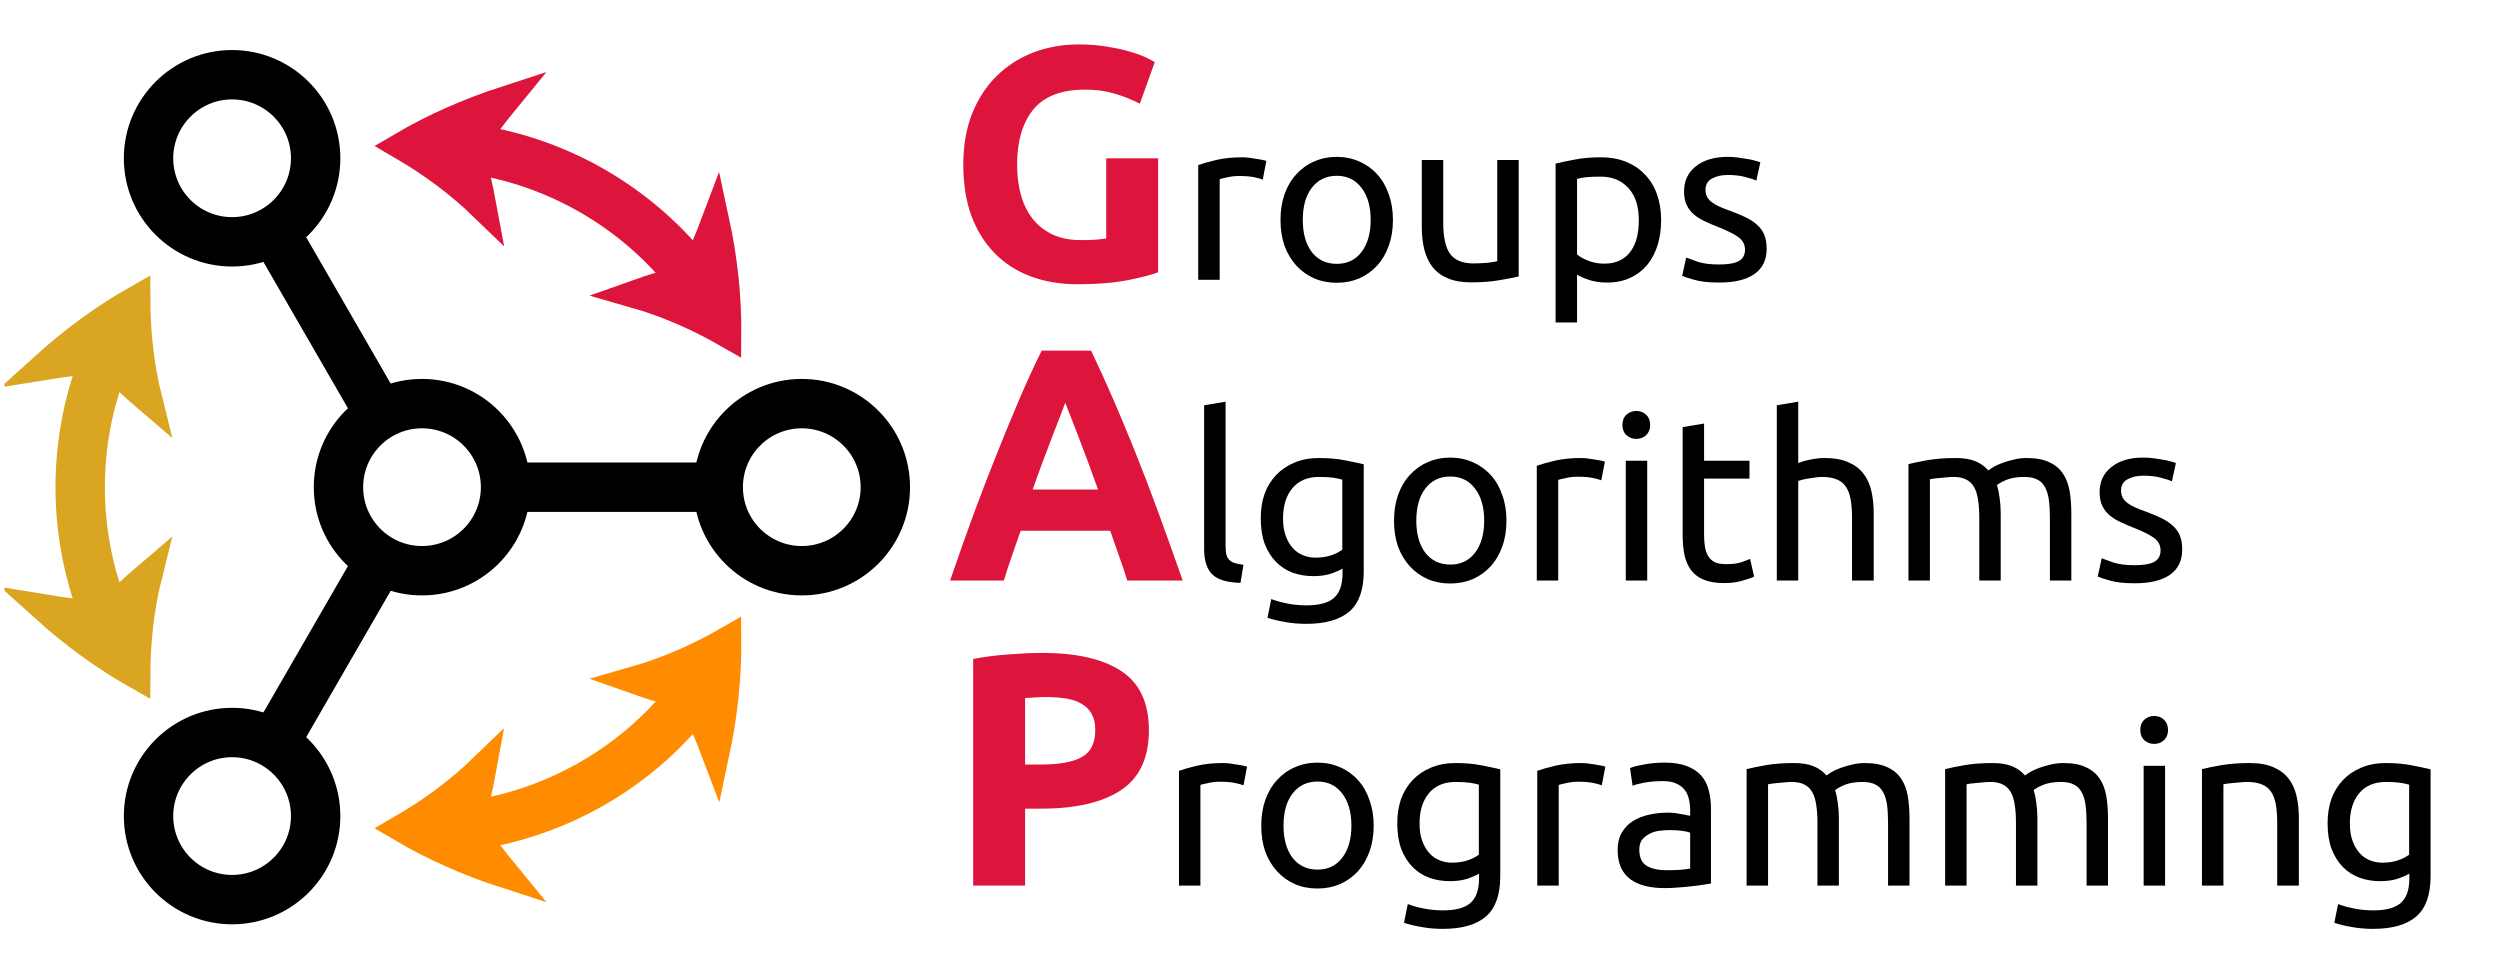 <?xml version="1.0" encoding="UTF-8"?>
<svg xmlns="http://www.w3.org/2000/svg" xmlns:xlink="http://www.w3.org/1999/xlink" width="185.854" height="72.681" viewBox="0 0 185.854 72.681">
<defs>
<g>
<g id="glyph-0-0">
<path d="M 10.312 -14.141 C 8.52 -14.141 7.223 -13.641 6.422 -12.641 C 5.629 -11.648 5.234 -10.289 5.234 -8.562 C 5.234 -7.719 5.332 -6.953 5.531 -6.266 C 5.727 -5.586 6.02 -5.004 6.406 -4.516 C 6.801 -4.023 7.297 -3.641 7.891 -3.359 C 8.484 -3.086 9.176 -2.953 9.969 -2.953 C 10.395 -2.953 10.758 -2.961 11.062 -2.984 C 11.363 -3.004 11.629 -3.035 11.859 -3.078 L 11.859 -9.031 L 15.719 -9.031 L 15.719 -0.562 C 15.258 -0.383 14.52 -0.191 13.5 0.016 C 12.477 0.223 11.219 0.328 9.719 0.328 C 8.438 0.328 7.27 0.129 6.219 -0.266 C 5.176 -0.66 4.285 -1.238 3.547 -2 C 2.805 -2.758 2.234 -3.688 1.828 -4.781 C 1.43 -5.883 1.234 -7.145 1.234 -8.562 C 1.234 -9.988 1.453 -11.254 1.891 -12.359 C 2.336 -13.461 2.945 -14.395 3.719 -15.156 C 4.5 -15.926 5.41 -16.508 6.453 -16.906 C 7.492 -17.301 8.609 -17.5 9.797 -17.5 C 10.598 -17.5 11.32 -17.441 11.969 -17.328 C 12.625 -17.223 13.188 -17.098 13.656 -16.953 C 14.125 -16.816 14.508 -16.676 14.812 -16.531 C 15.113 -16.383 15.332 -16.27 15.469 -16.188 L 14.359 -13.094 C 13.828 -13.375 13.219 -13.617 12.531 -13.828 C 11.852 -14.035 11.113 -14.141 10.312 -14.141 Z M 10.312 -14.141 "/>
</g>
<g id="glyph-0-1">
<path d="M 13.422 0 C 13.242 -0.594 13.039 -1.203 12.812 -1.828 C 12.594 -2.453 12.375 -3.078 12.156 -3.703 L 5.5 -3.703 C 5.289 -3.078 5.07 -2.453 4.844 -1.828 C 4.625 -1.203 4.426 -0.594 4.25 0 L 0.25 0 C 0.883 -1.844 1.488 -3.547 2.062 -5.109 C 2.645 -6.672 3.211 -8.141 3.766 -9.516 C 4.316 -10.898 4.859 -12.211 5.391 -13.453 C 5.922 -14.703 6.477 -15.914 7.062 -17.094 L 10.734 -17.094 C 11.297 -15.914 11.848 -14.703 12.391 -13.453 C 12.93 -12.211 13.477 -10.898 14.031 -9.516 C 14.582 -8.141 15.145 -6.672 15.719 -5.109 C 16.289 -3.547 16.898 -1.844 17.547 0 Z M 8.812 -13.219 C 8.727 -12.977 8.602 -12.645 8.438 -12.219 C 8.27 -11.789 8.078 -11.297 7.859 -10.734 C 7.648 -10.172 7.414 -9.551 7.156 -8.875 C 6.906 -8.207 6.648 -7.504 6.391 -6.766 L 11.25 -6.766 C 10.988 -7.504 10.734 -8.207 10.484 -8.875 C 10.234 -9.551 10 -10.172 9.781 -10.734 C 9.562 -11.297 9.367 -11.789 9.203 -12.219 C 9.035 -12.645 8.906 -12.977 8.812 -13.219 Z M 8.812 -13.219 "/>
</g>
<g id="glyph-0-2">
<path d="M 7.109 -17.297 C 9.648 -17.297 11.602 -16.848 12.969 -15.953 C 14.344 -15.055 15.031 -13.586 15.031 -11.547 C 15.031 -9.492 14.336 -8.008 12.953 -7.094 C 11.566 -6.176 9.594 -5.719 7.031 -5.719 L 5.828 -5.719 L 5.828 0 L 1.969 0 L 1.969 -16.844 C 2.812 -17.008 3.703 -17.125 4.641 -17.188 C 5.578 -17.258 6.398 -17.297 7.109 -17.297 Z M 7.359 -14.016 C 7.078 -14.016 6.801 -14.004 6.531 -13.984 C 6.258 -13.973 6.023 -13.957 5.828 -13.938 L 5.828 -9 L 7.031 -9 C 8.363 -9 9.363 -9.18 10.031 -9.547 C 10.707 -9.91 11.047 -10.586 11.047 -11.578 C 11.047 -12.047 10.957 -12.438 10.781 -12.75 C 10.613 -13.062 10.367 -13.312 10.047 -13.5 C 9.734 -13.695 9.344 -13.832 8.875 -13.906 C 8.414 -13.977 7.91 -14.016 7.359 -14.016 Z M 7.359 -14.016 "/>
</g>
<g id="glyph-1-0">
<path d="M 4.656 -9.109 C 4.801 -9.109 4.961 -9.098 5.141 -9.078 C 5.316 -9.055 5.488 -9.031 5.656 -9 C 5.82 -8.977 5.977 -8.953 6.125 -8.922 C 6.27 -8.891 6.375 -8.863 6.438 -8.844 L 6.172 -7.453 C 6.047 -7.504 5.836 -7.562 5.547 -7.625 C 5.254 -7.688 4.879 -7.719 4.422 -7.719 C 4.129 -7.719 3.836 -7.688 3.547 -7.625 C 3.254 -7.562 3.062 -7.516 2.969 -7.484 L 2.969 0 L 1.375 0 L 1.375 -8.531 C 1.75 -8.664 2.211 -8.797 2.766 -8.922 C 3.328 -9.047 3.957 -9.109 4.656 -9.109 Z M 4.656 -9.109 "/>
</g>
<g id="glyph-1-1">
<path d="M 9.234 -4.453 C 9.234 -3.742 9.129 -3.102 8.922 -2.531 C 8.723 -1.969 8.438 -1.477 8.062 -1.062 C 7.688 -0.656 7.242 -0.336 6.734 -0.109 C 6.223 0.109 5.664 0.219 5.062 0.219 C 4.445 0.219 3.883 0.109 3.375 -0.109 C 2.863 -0.336 2.422 -0.656 2.047 -1.062 C 1.672 -1.477 1.379 -1.969 1.172 -2.531 C 0.973 -3.102 0.875 -3.742 0.875 -4.453 C 0.875 -5.148 0.973 -5.785 1.172 -6.359 C 1.379 -6.941 1.672 -7.438 2.047 -7.844 C 2.422 -8.258 2.863 -8.578 3.375 -8.797 C 3.883 -9.023 4.445 -9.141 5.062 -9.141 C 5.664 -9.141 6.223 -9.023 6.734 -8.797 C 7.242 -8.578 7.688 -8.258 8.062 -7.844 C 8.438 -7.438 8.723 -6.941 8.922 -6.359 C 9.129 -5.785 9.234 -5.148 9.234 -4.453 Z M 7.578 -4.453 C 7.578 -5.461 7.348 -6.258 6.891 -6.844 C 6.441 -7.438 5.832 -7.734 5.062 -7.734 C 4.281 -7.734 3.66 -7.438 3.203 -6.844 C 2.754 -6.258 2.531 -5.461 2.531 -4.453 C 2.531 -3.453 2.754 -2.656 3.203 -2.062 C 3.66 -1.477 4.281 -1.188 5.062 -1.188 C 5.832 -1.188 6.441 -1.477 6.891 -2.062 C 7.348 -2.656 7.578 -3.453 7.578 -4.453 Z M 7.578 -4.453 "/>
</g>
<g id="glyph-1-2">
<path d="M 8.469 -0.25 C 8.102 -0.164 7.617 -0.07 7.016 0.031 C 6.422 0.133 5.727 0.188 4.938 0.188 C 4.25 0.188 3.672 0.086 3.203 -0.109 C 2.734 -0.305 2.352 -0.586 2.062 -0.953 C 1.781 -1.328 1.578 -1.758 1.453 -2.25 C 1.328 -2.75 1.266 -3.301 1.266 -3.906 L 1.266 -8.906 L 2.859 -8.906 L 2.859 -4.25 C 2.859 -3.164 3.031 -2.391 3.375 -1.922 C 3.719 -1.453 4.297 -1.219 5.109 -1.219 C 5.273 -1.219 5.445 -1.223 5.625 -1.234 C 5.812 -1.242 5.984 -1.254 6.141 -1.266 C 6.305 -1.285 6.453 -1.305 6.578 -1.328 C 6.711 -1.348 6.812 -1.367 6.875 -1.391 L 6.875 -8.906 L 8.469 -8.906 Z M 8.469 -0.25 "/>
</g>
<g id="glyph-1-3">
<path d="M 7.562 -4.438 C 7.562 -5.477 7.301 -6.273 6.781 -6.828 C 6.27 -7.391 5.586 -7.672 4.734 -7.672 C 4.254 -7.672 3.879 -7.656 3.609 -7.625 C 3.336 -7.594 3.125 -7.551 2.969 -7.5 L 2.969 -1.891 C 3.156 -1.723 3.43 -1.566 3.797 -1.422 C 4.172 -1.273 4.57 -1.203 5 -1.203 C 5.457 -1.203 5.848 -1.285 6.172 -1.453 C 6.504 -1.617 6.77 -1.848 6.969 -2.141 C 7.176 -2.43 7.328 -2.77 7.422 -3.156 C 7.516 -3.551 7.562 -3.977 7.562 -4.438 Z M 9.219 -4.438 C 9.219 -3.758 9.129 -3.133 8.953 -2.562 C 8.773 -2 8.516 -1.508 8.172 -1.094 C 7.828 -0.688 7.406 -0.367 6.906 -0.141 C 6.414 0.086 5.848 0.203 5.203 0.203 C 4.691 0.203 4.238 0.133 3.844 0 C 3.445 -0.133 3.156 -0.266 2.969 -0.391 L 2.969 3.172 L 1.375 3.172 L 1.375 -8.641 C 1.75 -8.734 2.219 -8.832 2.781 -8.938 C 3.352 -9.051 4.008 -9.109 4.75 -9.109 C 5.438 -9.109 6.051 -9 6.594 -8.781 C 7.145 -8.562 7.613 -8.25 8 -7.844 C 8.395 -7.445 8.695 -6.957 8.906 -6.375 C 9.113 -5.801 9.219 -5.156 9.219 -4.438 Z M 9.219 -4.438 "/>
</g>
<g id="glyph-1-4">
<path d="M 3.438 -1.141 C 4.094 -1.141 4.578 -1.223 4.891 -1.391 C 5.203 -1.566 5.359 -1.848 5.359 -2.234 C 5.359 -2.617 5.203 -2.926 4.891 -3.156 C 4.586 -3.383 4.082 -3.641 3.375 -3.922 C 3.031 -4.055 2.703 -4.195 2.391 -4.344 C 2.078 -4.488 1.805 -4.656 1.578 -4.844 C 1.348 -5.039 1.164 -5.273 1.031 -5.547 C 0.895 -5.828 0.828 -6.164 0.828 -6.562 C 0.828 -7.352 1.117 -7.977 1.703 -8.438 C 2.285 -8.906 3.078 -9.141 4.078 -9.141 C 4.328 -9.141 4.578 -9.125 4.828 -9.094 C 5.078 -9.062 5.312 -9.023 5.531 -8.984 C 5.75 -8.953 5.941 -8.91 6.109 -8.859 C 6.273 -8.816 6.406 -8.773 6.5 -8.734 L 6.203 -7.375 C 6.035 -7.457 5.766 -7.547 5.391 -7.641 C 5.023 -7.742 4.586 -7.797 4.078 -7.797 C 3.629 -7.797 3.238 -7.707 2.906 -7.531 C 2.582 -7.352 2.422 -7.078 2.422 -6.703 C 2.422 -6.504 2.457 -6.332 2.531 -6.188 C 2.602 -6.039 2.719 -5.906 2.875 -5.781 C 3.031 -5.664 3.219 -5.555 3.438 -5.453 C 3.664 -5.348 3.941 -5.238 4.266 -5.125 C 4.691 -4.969 5.066 -4.812 5.391 -4.656 C 5.723 -4.5 6.004 -4.316 6.234 -4.109 C 6.473 -3.91 6.656 -3.664 6.781 -3.375 C 6.906 -3.082 6.969 -2.723 6.969 -2.297 C 6.969 -1.473 6.66 -0.848 6.047 -0.422 C 5.441 -0.004 4.57 0.203 3.438 0.203 C 2.656 0.203 2.039 0.133 1.594 0 C 1.145 -0.125 0.844 -0.223 0.688 -0.297 L 0.984 -1.656 C 1.16 -1.594 1.445 -1.488 1.844 -1.344 C 2.25 -1.207 2.781 -1.141 3.438 -1.141 Z M 3.438 -1.141 "/>
</g>
<g id="glyph-1-5">
<path d="M 4.047 0.172 C 3.066 0.148 2.367 -0.055 1.953 -0.453 C 1.547 -0.859 1.344 -1.484 1.344 -2.328 L 1.344 -13.031 L 2.938 -13.297 L 2.938 -2.594 C 2.938 -2.32 2.957 -2.102 3 -1.938 C 3.039 -1.77 3.113 -1.633 3.219 -1.531 C 3.32 -1.426 3.457 -1.348 3.625 -1.297 C 3.801 -1.242 4.016 -1.203 4.266 -1.172 Z M 4.047 0.172 "/>
</g>
<g id="glyph-1-6">
<path d="M 6.953 -0.891 C 6.816 -0.797 6.551 -0.676 6.156 -0.531 C 5.77 -0.395 5.312 -0.328 4.781 -0.328 C 4.25 -0.328 3.742 -0.41 3.266 -0.578 C 2.785 -0.754 2.367 -1.02 2.016 -1.375 C 1.66 -1.738 1.379 -2.188 1.172 -2.719 C 0.973 -3.258 0.875 -3.898 0.875 -4.641 C 0.875 -5.297 0.969 -5.895 1.156 -6.438 C 1.352 -6.977 1.641 -7.445 2.016 -7.844 C 2.391 -8.238 2.844 -8.547 3.375 -8.766 C 3.914 -8.992 4.52 -9.109 5.188 -9.109 C 5.938 -9.109 6.586 -9.051 7.141 -8.938 C 7.691 -8.832 8.156 -8.734 8.531 -8.641 L 8.531 -0.688 C 8.531 0.688 8.176 1.68 7.469 2.297 C 6.758 2.91 5.688 3.219 4.25 3.219 C 3.688 3.219 3.156 3.172 2.656 3.078 C 2.164 2.992 1.738 2.891 1.375 2.766 L 1.656 1.375 C 1.977 1.5 2.367 1.609 2.828 1.703 C 3.297 1.797 3.781 1.844 4.281 1.844 C 5.227 1.844 5.91 1.656 6.328 1.281 C 6.742 0.906 6.953 0.305 6.953 -0.516 Z M 6.938 -7.5 C 6.781 -7.551 6.566 -7.598 6.297 -7.641 C 6.023 -7.68 5.66 -7.703 5.203 -7.703 C 4.348 -7.703 3.688 -7.422 3.219 -6.859 C 2.758 -6.297 2.531 -5.551 2.531 -4.625 C 2.531 -4.113 2.598 -3.676 2.734 -3.312 C 2.867 -2.945 3.047 -2.645 3.266 -2.406 C 3.484 -2.164 3.738 -1.988 4.031 -1.875 C 4.32 -1.758 4.625 -1.703 4.938 -1.703 C 5.363 -1.703 5.754 -1.758 6.109 -1.875 C 6.461 -2 6.738 -2.141 6.938 -2.297 Z M 6.938 -7.5 "/>
</g>
<g id="glyph-1-7">
<path d="M 2.969 0 L 1.375 0 L 1.375 -8.906 L 2.969 -8.906 Z M 2.156 -10.531 C 1.875 -10.531 1.629 -10.625 1.422 -10.812 C 1.223 -11 1.125 -11.25 1.125 -11.562 C 1.125 -11.883 1.223 -12.141 1.422 -12.328 C 1.629 -12.516 1.875 -12.609 2.156 -12.609 C 2.445 -12.609 2.691 -12.516 2.891 -12.328 C 3.086 -12.141 3.188 -11.883 3.188 -11.562 C 3.188 -11.25 3.086 -11 2.891 -10.812 C 2.691 -10.625 2.445 -10.531 2.156 -10.531 Z M 2.156 -10.531 "/>
</g>
<g id="glyph-1-8">
<path d="M 2.859 -8.906 L 6.234 -8.906 L 6.234 -7.578 L 2.859 -7.578 L 2.859 -3.469 C 2.859 -3.02 2.891 -2.648 2.953 -2.359 C 3.023 -2.066 3.129 -1.836 3.266 -1.672 C 3.41 -1.504 3.582 -1.383 3.781 -1.312 C 3.988 -1.25 4.234 -1.219 4.516 -1.219 C 4.992 -1.219 5.379 -1.27 5.672 -1.375 C 5.961 -1.488 6.164 -1.566 6.281 -1.609 L 6.578 -0.297 C 6.422 -0.211 6.141 -0.113 5.734 0 C 5.336 0.125 4.883 0.188 4.375 0.188 C 3.77 0.188 3.27 0.109 2.875 -0.047 C 2.477 -0.203 2.16 -0.43 1.922 -0.734 C 1.68 -1.047 1.508 -1.426 1.406 -1.875 C 1.312 -2.32 1.266 -2.844 1.266 -3.438 L 1.266 -11.406 L 2.859 -11.672 Z M 2.859 -8.906 "/>
</g>
<g id="glyph-1-9">
<path d="M 1.375 0 L 1.375 -13.031 L 2.969 -13.297 L 2.969 -8.734 C 3.258 -8.848 3.57 -8.938 3.906 -9 C 4.25 -9.07 4.586 -9.109 4.922 -9.109 C 5.629 -9.109 6.219 -9.004 6.688 -8.797 C 7.156 -8.598 7.531 -8.316 7.812 -7.953 C 8.094 -7.598 8.289 -7.164 8.406 -6.656 C 8.52 -6.156 8.578 -5.602 8.578 -5 L 8.578 0 L 6.969 0 L 6.969 -4.656 C 6.969 -5.207 6.93 -5.676 6.859 -6.062 C 6.785 -6.457 6.66 -6.773 6.484 -7.016 C 6.316 -7.254 6.086 -7.426 5.797 -7.531 C 5.516 -7.645 5.164 -7.703 4.75 -7.703 C 4.57 -7.703 4.391 -7.688 4.203 -7.656 C 4.023 -7.633 3.852 -7.609 3.688 -7.578 C 3.52 -7.555 3.367 -7.523 3.234 -7.484 C 3.109 -7.453 3.02 -7.426 2.969 -7.406 L 2.969 0 Z M 1.375 0 "/>
</g>
<g id="glyph-1-10">
<path d="M 1.375 -8.656 C 1.738 -8.75 2.219 -8.848 2.812 -8.953 C 3.414 -9.055 4.113 -9.109 4.906 -9.109 C 5.477 -9.109 5.957 -9.031 6.344 -8.875 C 6.727 -8.719 7.051 -8.488 7.312 -8.188 C 7.395 -8.25 7.52 -8.332 7.688 -8.438 C 7.863 -8.539 8.078 -8.641 8.328 -8.734 C 8.578 -8.828 8.859 -8.91 9.172 -8.984 C 9.484 -9.066 9.816 -9.109 10.172 -9.109 C 10.848 -9.109 11.406 -9.004 11.844 -8.797 C 12.281 -8.598 12.617 -8.316 12.859 -7.953 C 13.109 -7.586 13.273 -7.148 13.359 -6.641 C 13.441 -6.141 13.484 -5.594 13.484 -5 L 13.484 0 L 11.891 0 L 11.891 -4.656 C 11.891 -5.188 11.863 -5.641 11.812 -6.016 C 11.758 -6.391 11.66 -6.703 11.516 -6.953 C 11.379 -7.211 11.188 -7.398 10.938 -7.516 C 10.695 -7.641 10.383 -7.703 10 -7.703 C 9.457 -7.703 9.008 -7.629 8.656 -7.484 C 8.312 -7.336 8.078 -7.207 7.953 -7.094 C 8.047 -6.801 8.113 -6.477 8.156 -6.125 C 8.207 -5.77 8.234 -5.395 8.234 -5 L 8.234 0 L 6.641 0 L 6.641 -4.656 C 6.641 -5.188 6.609 -5.641 6.547 -6.016 C 6.492 -6.391 6.395 -6.703 6.25 -6.953 C 6.102 -7.211 5.906 -7.398 5.656 -7.516 C 5.414 -7.641 5.109 -7.703 4.734 -7.703 C 4.566 -7.703 4.391 -7.691 4.203 -7.672 C 4.023 -7.66 3.852 -7.645 3.688 -7.625 C 3.52 -7.613 3.367 -7.598 3.234 -7.578 C 3.098 -7.555 3.008 -7.539 2.969 -7.531 L 2.969 0 L 1.375 0 Z M 1.375 -8.656 "/>
</g>
<g id="glyph-1-11">
<path d="M 4.391 -1.141 C 4.766 -1.141 5.098 -1.148 5.391 -1.172 C 5.68 -1.191 5.926 -1.223 6.125 -1.266 L 6.125 -3.922 C 6.008 -3.984 5.82 -4.031 5.562 -4.062 C 5.301 -4.102 4.988 -4.125 4.625 -4.125 C 4.383 -4.125 4.129 -4.109 3.859 -4.078 C 3.598 -4.047 3.352 -3.973 3.125 -3.859 C 2.906 -3.754 2.719 -3.609 2.562 -3.422 C 2.414 -3.234 2.344 -2.984 2.344 -2.672 C 2.344 -2.098 2.523 -1.695 2.891 -1.469 C 3.254 -1.25 3.754 -1.141 4.391 -1.141 Z M 4.25 -9.141 C 4.883 -9.141 5.422 -9.055 5.859 -8.891 C 6.305 -8.723 6.664 -8.488 6.938 -8.188 C 7.207 -7.883 7.395 -7.523 7.5 -7.109 C 7.613 -6.691 7.672 -6.227 7.672 -5.719 L 7.672 -0.156 C 7.535 -0.133 7.344 -0.102 7.094 -0.062 C 6.852 -0.02 6.578 0.016 6.266 0.047 C 5.961 0.086 5.629 0.117 5.266 0.141 C 4.91 0.172 4.555 0.188 4.203 0.188 C 3.691 0.188 3.223 0.133 2.797 0.031 C 2.379 -0.07 2.016 -0.234 1.703 -0.453 C 1.398 -0.672 1.16 -0.961 0.984 -1.328 C 0.816 -1.703 0.734 -2.145 0.734 -2.656 C 0.734 -3.145 0.832 -3.566 1.031 -3.922 C 1.238 -4.273 1.508 -4.562 1.844 -4.781 C 2.188 -5 2.586 -5.16 3.047 -5.266 C 3.504 -5.367 3.984 -5.422 4.484 -5.422 C 4.648 -5.422 4.816 -5.41 4.984 -5.391 C 5.16 -5.367 5.32 -5.344 5.469 -5.312 C 5.625 -5.289 5.758 -5.266 5.875 -5.234 C 5.988 -5.211 6.07 -5.195 6.125 -5.188 L 6.125 -5.641 C 6.125 -5.898 6.094 -6.16 6.031 -6.422 C 5.977 -6.68 5.875 -6.91 5.719 -7.109 C 5.57 -7.305 5.367 -7.461 5.109 -7.578 C 4.859 -7.703 4.523 -7.766 4.109 -7.766 C 3.586 -7.766 3.129 -7.727 2.734 -7.656 C 2.336 -7.582 2.039 -7.504 1.844 -7.422 L 1.656 -8.734 C 1.863 -8.828 2.207 -8.914 2.688 -9 C 3.164 -9.094 3.688 -9.141 4.25 -9.141 Z M 4.25 -9.141 "/>
</g>
<g id="glyph-1-12">
<path d="M 1.375 -8.656 C 1.738 -8.75 2.223 -8.848 2.828 -8.953 C 3.43 -9.055 4.129 -9.109 4.922 -9.109 C 5.629 -9.109 6.219 -9.004 6.688 -8.797 C 7.156 -8.598 7.531 -8.316 7.812 -7.953 C 8.094 -7.598 8.289 -7.164 8.406 -6.656 C 8.52 -6.156 8.578 -5.602 8.578 -5 L 8.578 0 L 6.969 0 L 6.969 -4.656 C 6.969 -5.207 6.93 -5.676 6.859 -6.062 C 6.785 -6.457 6.66 -6.773 6.484 -7.016 C 6.316 -7.254 6.086 -7.426 5.797 -7.531 C 5.516 -7.645 5.164 -7.703 4.75 -7.703 C 4.57 -7.703 4.391 -7.691 4.203 -7.672 C 4.023 -7.66 3.852 -7.645 3.688 -7.625 C 3.52 -7.613 3.367 -7.598 3.234 -7.578 C 3.109 -7.555 3.02 -7.539 2.969 -7.531 L 2.969 0 L 1.375 0 Z M 1.375 -8.656 "/>
</g>
</g>
<clipPath id="clip-0">
<path clip-rule="nonzero" d="M 0.332 0 L 90 0 L 90 72.363 L 0.332 72.363 Z M 0.332 0 "/>
</clipPath>
<clipPath id="clip-1">
<path clip-rule="nonzero" d="M 1 0 L 118 0 L 118 72.363 L 1 72.363 Z M 1 0 "/>
</clipPath>
<clipPath id="clip-2">
<path clip-rule="nonzero" d="M 0.332 0 L 76 0 L 76 70 L 0.332 70 Z M 0.332 0 "/>
</clipPath>
<clipPath id="clip-3">
<path clip-rule="nonzero" d="M 0.332 2 L 76 2 L 76 72.363 L 0.332 72.363 Z M 0.332 2 "/>
</clipPath>
<clipPath id="clip-4">
<path clip-rule="nonzero" d="M 0.332 0 L 81 0 L 81 72.363 L 0.332 72.363 Z M 0.332 0 "/>
</clipPath>
<clipPath id="clip-5">
<path clip-rule="nonzero" d="M 0.332 0 L 103 0 L 103 72.363 L 0.332 72.363 Z M 0.332 0 "/>
</clipPath>
<clipPath id="clip-6">
<path clip-rule="nonzero" d="M 0.332 0 L 67 0 L 67 45 L 0.332 45 Z M 0.332 0 "/>
</clipPath>
<clipPath id="clip-7">
<path clip-rule="nonzero" d="M 0.332 0 L 60 0 L 60 72.363 L 0.332 72.363 Z M 0.332 0 "/>
</clipPath>
<clipPath id="clip-8">
<path clip-rule="nonzero" d="M 0.332 0 L 41 0 L 41 59 L 0.332 59 Z M 0.332 0 "/>
</clipPath>
<clipPath id="clip-9">
<path clip-rule="nonzero" d="M 0.332 13 L 41 13 L 41 72.363 L 0.332 72.363 Z M 0.332 13 "/>
</clipPath>
<clipPath id="clip-10">
<path clip-rule="nonzero" d="M 0.332 0 L 103 0 L 103 72.363 L 0.332 72.363 Z M 0.332 0 "/>
</clipPath>
<clipPath id="clip-11">
<path clip-rule="nonzero" d="M 0.332 28 L 67 28 L 67 72.363 L 0.332 72.363 Z M 0.332 28 "/>
</clipPath>
<clipPath id="clip-12">
<path clip-rule="nonzero" d="M 18 18 L 84 18 L 84 72.363 L 18 72.363 Z M 18 18 "/>
</clipPath>
</defs>
<g clip-path="url(#clip-0)">
<path fill="none" stroke-width="3.686" stroke-linecap="butt" stroke-linejoin="miter" stroke="rgb(0%, 0%, 0%)" stroke-opacity="1" stroke-miterlimit="10" d="M 6.238 -0.001 C 6.238 3.444 3.445 6.237 -0 6.237 C -3.445 6.237 -6.234 3.444 -6.234 -0.001 C -6.234 -3.445 -3.445 -6.235 -0 -6.235 C 3.445 -6.235 6.238 -3.445 6.238 -0.001 Z M 6.238 -0.001 " transform="matrix(0.996, 0, 0, -0.996, 31.371, 36.218)"/>
</g>
<g clip-path="url(#clip-1)">
<path fill="none" stroke-width="3.686" stroke-linecap="butt" stroke-linejoin="miter" stroke="rgb(0%, 0%, 0%)" stroke-opacity="1" stroke-miterlimit="10" d="M 34.585 -0.001 C 34.585 3.444 31.791 6.237 28.346 6.237 C 24.902 6.237 22.112 3.444 22.112 -0.001 C 22.112 -3.445 24.902 -6.235 28.346 -6.235 C 31.791 -6.235 34.585 -3.445 34.585 -0.001 Z M 34.585 -0.001 " transform="matrix(0.996, 0, 0, -0.996, 31.371, 36.218)"/>
</g>
<g clip-path="url(#clip-2)">
<path fill="none" stroke-width="3.686" stroke-linecap="butt" stroke-linejoin="miter" stroke="rgb(0%, 0%, 0%)" stroke-opacity="1" stroke-miterlimit="10" d="M -7.937 24.548 C -7.937 27.993 -10.731 30.786 -14.175 30.786 C -17.616 30.786 -20.41 27.993 -20.41 24.548 C -20.41 21.103 -17.616 18.314 -14.175 18.314 C -10.731 18.314 -7.937 21.103 -7.937 24.548 Z M -7.937 24.548 " transform="matrix(0.996, 0, 0, -0.996, 31.371, 36.218)"/>
</g>
<g clip-path="url(#clip-3)">
<path fill="none" stroke-width="3.686" stroke-linecap="butt" stroke-linejoin="miter" stroke="rgb(0%, 0%, 0%)" stroke-opacity="1" stroke-miterlimit="10" d="M -7.937 -24.549 C -7.937 -21.105 -10.731 -18.311 -14.175 -18.311 C -17.616 -18.311 -20.41 -21.105 -20.41 -24.549 C -20.41 -27.994 -17.616 -30.784 -14.175 -30.784 C -10.731 -30.784 -7.937 -27.994 -7.937 -24.549 Z M -7.937 -24.549 " transform="matrix(0.996, 0, 0, -0.996, 31.371, 36.218)"/>
</g>
<path fill="none" stroke-width="3.686" stroke-linecap="butt" stroke-linejoin="miter" stroke="rgb(0%, 0%, 0%)" stroke-opacity="1" stroke-miterlimit="10" d="M 5.669 -0.001 L 22.677 -0.001 " transform="matrix(0.996, 0, 0, -0.996, 31.371, 36.218)"/>
<g clip-path="url(#clip-4)">
<path fill="none" stroke-width="3.686" stroke-linecap="butt" stroke-linejoin="miter" stroke="rgb(0%, 0%, 0%)" stroke-opacity="1" stroke-miterlimit="10" d="M -2.833 4.911 L -11.339 19.64 " transform="matrix(0.996, 0, 0, -0.996, 31.371, 36.218)"/>
<path fill="none" stroke-width="3.686" stroke-linecap="butt" stroke-linejoin="miter" stroke="rgb(0%, 0%, 0%)" stroke-opacity="1" stroke-miterlimit="10" d="M -2.833 -4.909 L -11.339 -19.641 " transform="matrix(0.996, 0, 0, -0.996, 31.371, 36.218)"/>
</g>
<g clip-path="url(#clip-5)">
<path fill="none" stroke-width="3.686" stroke-linecap="butt" stroke-linejoin="miter" stroke="rgb(86.4%, 7.999%, 23.499%)" stroke-opacity="1" stroke-miterlimit="10" d="M 19.801 16.089 C 15.847 20.954 10.22 24.203 4.033 25.195 " transform="matrix(0.996, 0, 0, -0.996, 31.371, 36.218)"/>
</g>
<path fill-rule="nonzero" fill="rgb(86.4%, 7.999%, 23.499%)" fill-opacity="1" stroke-width="2.057" stroke-linecap="butt" stroke-linejoin="miter" stroke="rgb(86.4%, 7.999%, 23.499%)" stroke-opacity="1" stroke-miterlimit="10" d="M 22.807 11.432 C 22.83 14.182 22.528 17.027 21.908 19.899 C 21.367 18.459 20.77 17.054 20.119 15.689 C 18.667 15.328 17.247 14.9 15.866 14.406 C 18.185 13.743 20.515 12.746 22.807 11.432 Z M 22.807 11.432 " transform="matrix(0.996, 0, 0, -0.996, 31.371, 36.218)"/>
<path fill-rule="nonzero" fill="rgb(86.4%, 7.999%, 23.499%)" fill-opacity="1" d="M 29.875 10.859 C 32.148 12.184 34.168 13.699 35.891 15.363 C 35.625 13.926 35.293 12.492 34.883 11.059 C 35.734 9.816 36.641 8.605 37.613 7.418 C 34.836 8.32 32.234 9.477 29.875 10.859 Z M 29.875 10.859 "/>
<g clip-path="url(#clip-6)">
<path fill="none" stroke-width="2.057" stroke-linecap="butt" stroke-linejoin="miter" stroke="rgb(86.4%, 7.999%, 23.499%)" stroke-opacity="1" stroke-miterlimit="10" d="M -1.503 25.47 C 0.781 24.14 2.809 22.618 4.539 20.946 C 4.272 22.39 3.939 23.83 3.527 25.27 C 4.382 26.518 5.293 27.734 6.27 28.926 C 3.48 28.02 0.867 26.859 -1.503 25.47 Z M -1.503 25.47 " transform="matrix(0.996, 0, 0, -0.996, 31.371, 36.218)"/>
</g>
<g clip-path="url(#clip-7)">
<path fill="none" stroke-width="3.686" stroke-linecap="butt" stroke-linejoin="miter" stroke="rgb(85.5%, 64.799%, 12.5%)" stroke-opacity="1" stroke-miterlimit="10" d="M -23.835 9.102 C -26.071 3.248 -26.071 -3.249 -23.835 -9.107 " transform="matrix(0.996, 0, 0, -0.996, 31.371, 36.218)"/>
</g>
<path fill-rule="nonzero" fill="rgb(85.5%, 64.799%, 12.5%)" fill-opacity="1" d="M 10.16 22.242 C 7.777 23.594 5.477 25.27 3.309 27.23 C 4.82 26.984 6.324 26.801 7.828 26.68 C 8.863 27.754 9.938 28.762 11.051 29.711 C 10.469 27.383 10.168 24.875 10.16 22.242 Z M 10.16 22.242 "/>
<g clip-path="url(#clip-8)">
<path fill="none" stroke-width="2.057" stroke-linecap="butt" stroke-linejoin="miter" stroke="rgb(85.5%, 64.799%, 12.5%)" stroke-opacity="1" stroke-miterlimit="10" d="M -21.304 14.037 C -23.697 12.68 -26.008 10.997 -28.186 9.027 C -26.667 9.274 -25.157 9.459 -23.646 9.58 C -22.607 8.501 -21.528 7.489 -20.41 6.536 C -20.994 8.874 -21.296 11.393 -21.304 14.037 Z M -21.304 14.037 " transform="matrix(0.996, 0, 0, -0.996, 31.371, 36.218)"/>
</g>
<path fill-rule="nonzero" fill="rgb(85.5%, 64.799%, 12.5%)" fill-opacity="1" d="M 10.16 50.191 C 10.168 47.562 10.469 45.055 11.051 42.734 C 9.941 43.68 8.863 44.688 7.828 45.758 C 6.328 45.641 4.82 45.461 3.309 45.211 C 5.477 47.168 7.777 48.84 10.16 50.191 Z M 10.16 50.191 "/>
<g clip-path="url(#clip-9)">
<path fill="none" stroke-width="2.057" stroke-linecap="butt" stroke-linejoin="miter" stroke="rgb(85.5%, 64.799%, 12.5%)" stroke-opacity="1" stroke-miterlimit="10" d="M -21.304 -14.035 C -21.296 -11.394 -20.994 -8.875 -20.41 -6.545 C -21.524 -7.494 -22.607 -8.507 -23.646 -9.582 C -25.153 -9.464 -26.667 -9.283 -28.186 -9.032 C -26.008 -10.998 -23.697 -12.677 -21.304 -14.035 Z M -21.304 -14.035 " transform="matrix(0.996, 0, 0, -0.996, 31.371, 36.218)"/>
</g>
<g clip-path="url(#clip-10)">
<path fill="none" stroke-width="3.686" stroke-linecap="butt" stroke-linejoin="miter" stroke="rgb(100%, 54.999%, 0%)" stroke-opacity="1" stroke-miterlimit="10" d="M 4.033 -25.193 C 10.224 -24.2 15.85 -20.952 19.801 -16.091 " transform="matrix(0.996, 0, 0, -0.996, 31.371, 36.218)"/>
</g>
<path fill-rule="nonzero" fill="rgb(100%, 54.999%, 0%)" fill-opacity="1" d="M 29.875 61.574 C 32.234 62.961 34.836 64.117 37.621 65.016 C 36.648 63.832 35.738 62.617 34.883 61.375 C 35.297 59.945 35.633 58.508 35.895 57.07 C 34.168 58.738 32.148 60.254 29.875 61.574 Z M 29.875 61.574 "/>
<g clip-path="url(#clip-11)">
<path fill="none" stroke-width="2.057" stroke-linecap="butt" stroke-linejoin="miter" stroke="rgb(100%, 54.999%, 0%)" stroke-opacity="1" stroke-miterlimit="10" d="M -1.503 -25.467 C 0.867 -26.86 3.48 -28.022 6.277 -28.924 C 5.3 -27.735 4.386 -26.515 3.527 -25.267 C 3.943 -23.831 4.28 -22.388 4.543 -20.944 C 2.809 -22.619 0.781 -24.141 -1.503 -25.467 Z M -1.503 -25.467 " transform="matrix(0.996, 0, 0, -0.996, 31.371, 36.218)"/>
</g>
<path fill-rule="nonzero" fill="rgb(100%, 54.999%, 0%)" fill-opacity="1" d="M 54.078 47.602 C 51.797 48.91 49.477 49.898 47.172 50.559 C 48.547 51.047 49.957 51.477 51.402 51.84 C 52.055 53.195 52.648 54.59 53.191 56.023 C 53.801 53.168 54.102 50.336 54.078 47.602 Z M 54.078 47.602 "/>
<g clip-path="url(#clip-12)">
<path fill="none" stroke-width="2.057" stroke-linecap="butt" stroke-linejoin="miter" stroke="rgb(100%, 54.999%, 0%)" stroke-opacity="1" stroke-miterlimit="10" d="M 22.807 -11.433 C 20.515 -12.748 18.185 -13.74 15.87 -14.403 C 17.251 -14.894 18.667 -15.325 20.119 -15.69 C 20.774 -17.052 21.371 -18.452 21.916 -19.892 C 22.528 -17.024 22.83 -14.18 22.807 -11.433 Z M 22.807 -11.433 " transform="matrix(0.996, 0, 0, -0.996, 31.371, 36.218)"/>
</g>
<g fill="rgb(86.4%, 7.999%, 23.499%)" fill-opacity="1">
<use xlink:href="#glyph-0-0" x="70.379" y="20.803"/>
</g>
<g fill="rgb(0%, 0%, 0%)" fill-opacity="1">
<use xlink:href="#glyph-1-0" x="87.704" y="20.803"/>
<use xlink:href="#glyph-1-1" x="94.32" y="20.803"/>
<use xlink:href="#glyph-1-2" x="104.433" y="20.803"/>
<use xlink:href="#glyph-1-3" x="114.271" y="20.803"/>
<use xlink:href="#glyph-1-4" x="124.367" y="20.803"/>
</g>
<g fill="rgb(86.4%, 7.999%, 23.499%)" fill-opacity="1">
<use xlink:href="#glyph-0-1" x="70.379" y="43.159"/>
</g>
<g fill="rgb(0%, 0%, 0%)" fill-opacity="1">
<use xlink:href="#glyph-1-5" x="88.173" y="43.159"/>
<use xlink:href="#glyph-1-6" x="92.852" y="43.159"/>
<use xlink:href="#glyph-1-1" x="102.759" y="43.159"/>
<use xlink:href="#glyph-1-0" x="112.872" y="43.159"/>
<use xlink:href="#glyph-1-7" x="119.488" y="43.159"/>
<use xlink:href="#glyph-1-8" x="123.825" y="43.159"/>
<use xlink:href="#glyph-1-9" x="130.715" y="43.159"/>
<use xlink:href="#glyph-1-10" x="140.502" y="43.159"/>
<use xlink:href="#glyph-1-4" x="155.26" y="43.159"/>
</g>
<g fill="rgb(86.4%, 7.999%, 23.499%)" fill-opacity="1">
<use xlink:href="#glyph-0-2" x="70.379" y="65.835"/>
</g>
<g fill="rgb(0%, 0%, 0%)" fill-opacity="1">
<use xlink:href="#glyph-1-0" x="86.272" y="65.835"/>
<use xlink:href="#glyph-1-1" x="92.888" y="65.835"/>
<use xlink:href="#glyph-1-6" x="103.001" y="65.835"/>
<use xlink:href="#glyph-1-0" x="112.908" y="65.835"/>
<use xlink:href="#glyph-1-11" x="119.524" y="65.835"/>
<use xlink:href="#glyph-1-10" x="128.471" y="65.835"/>
<use xlink:href="#glyph-1-10" x="143.229" y="65.835"/>
<use xlink:href="#glyph-1-7" x="157.987" y="65.835"/>
<use xlink:href="#glyph-1-12" x="162.323" y="65.835"/>
<use xlink:href="#glyph-1-6" x="172.162" y="65.835"/>
</g>
</svg>
